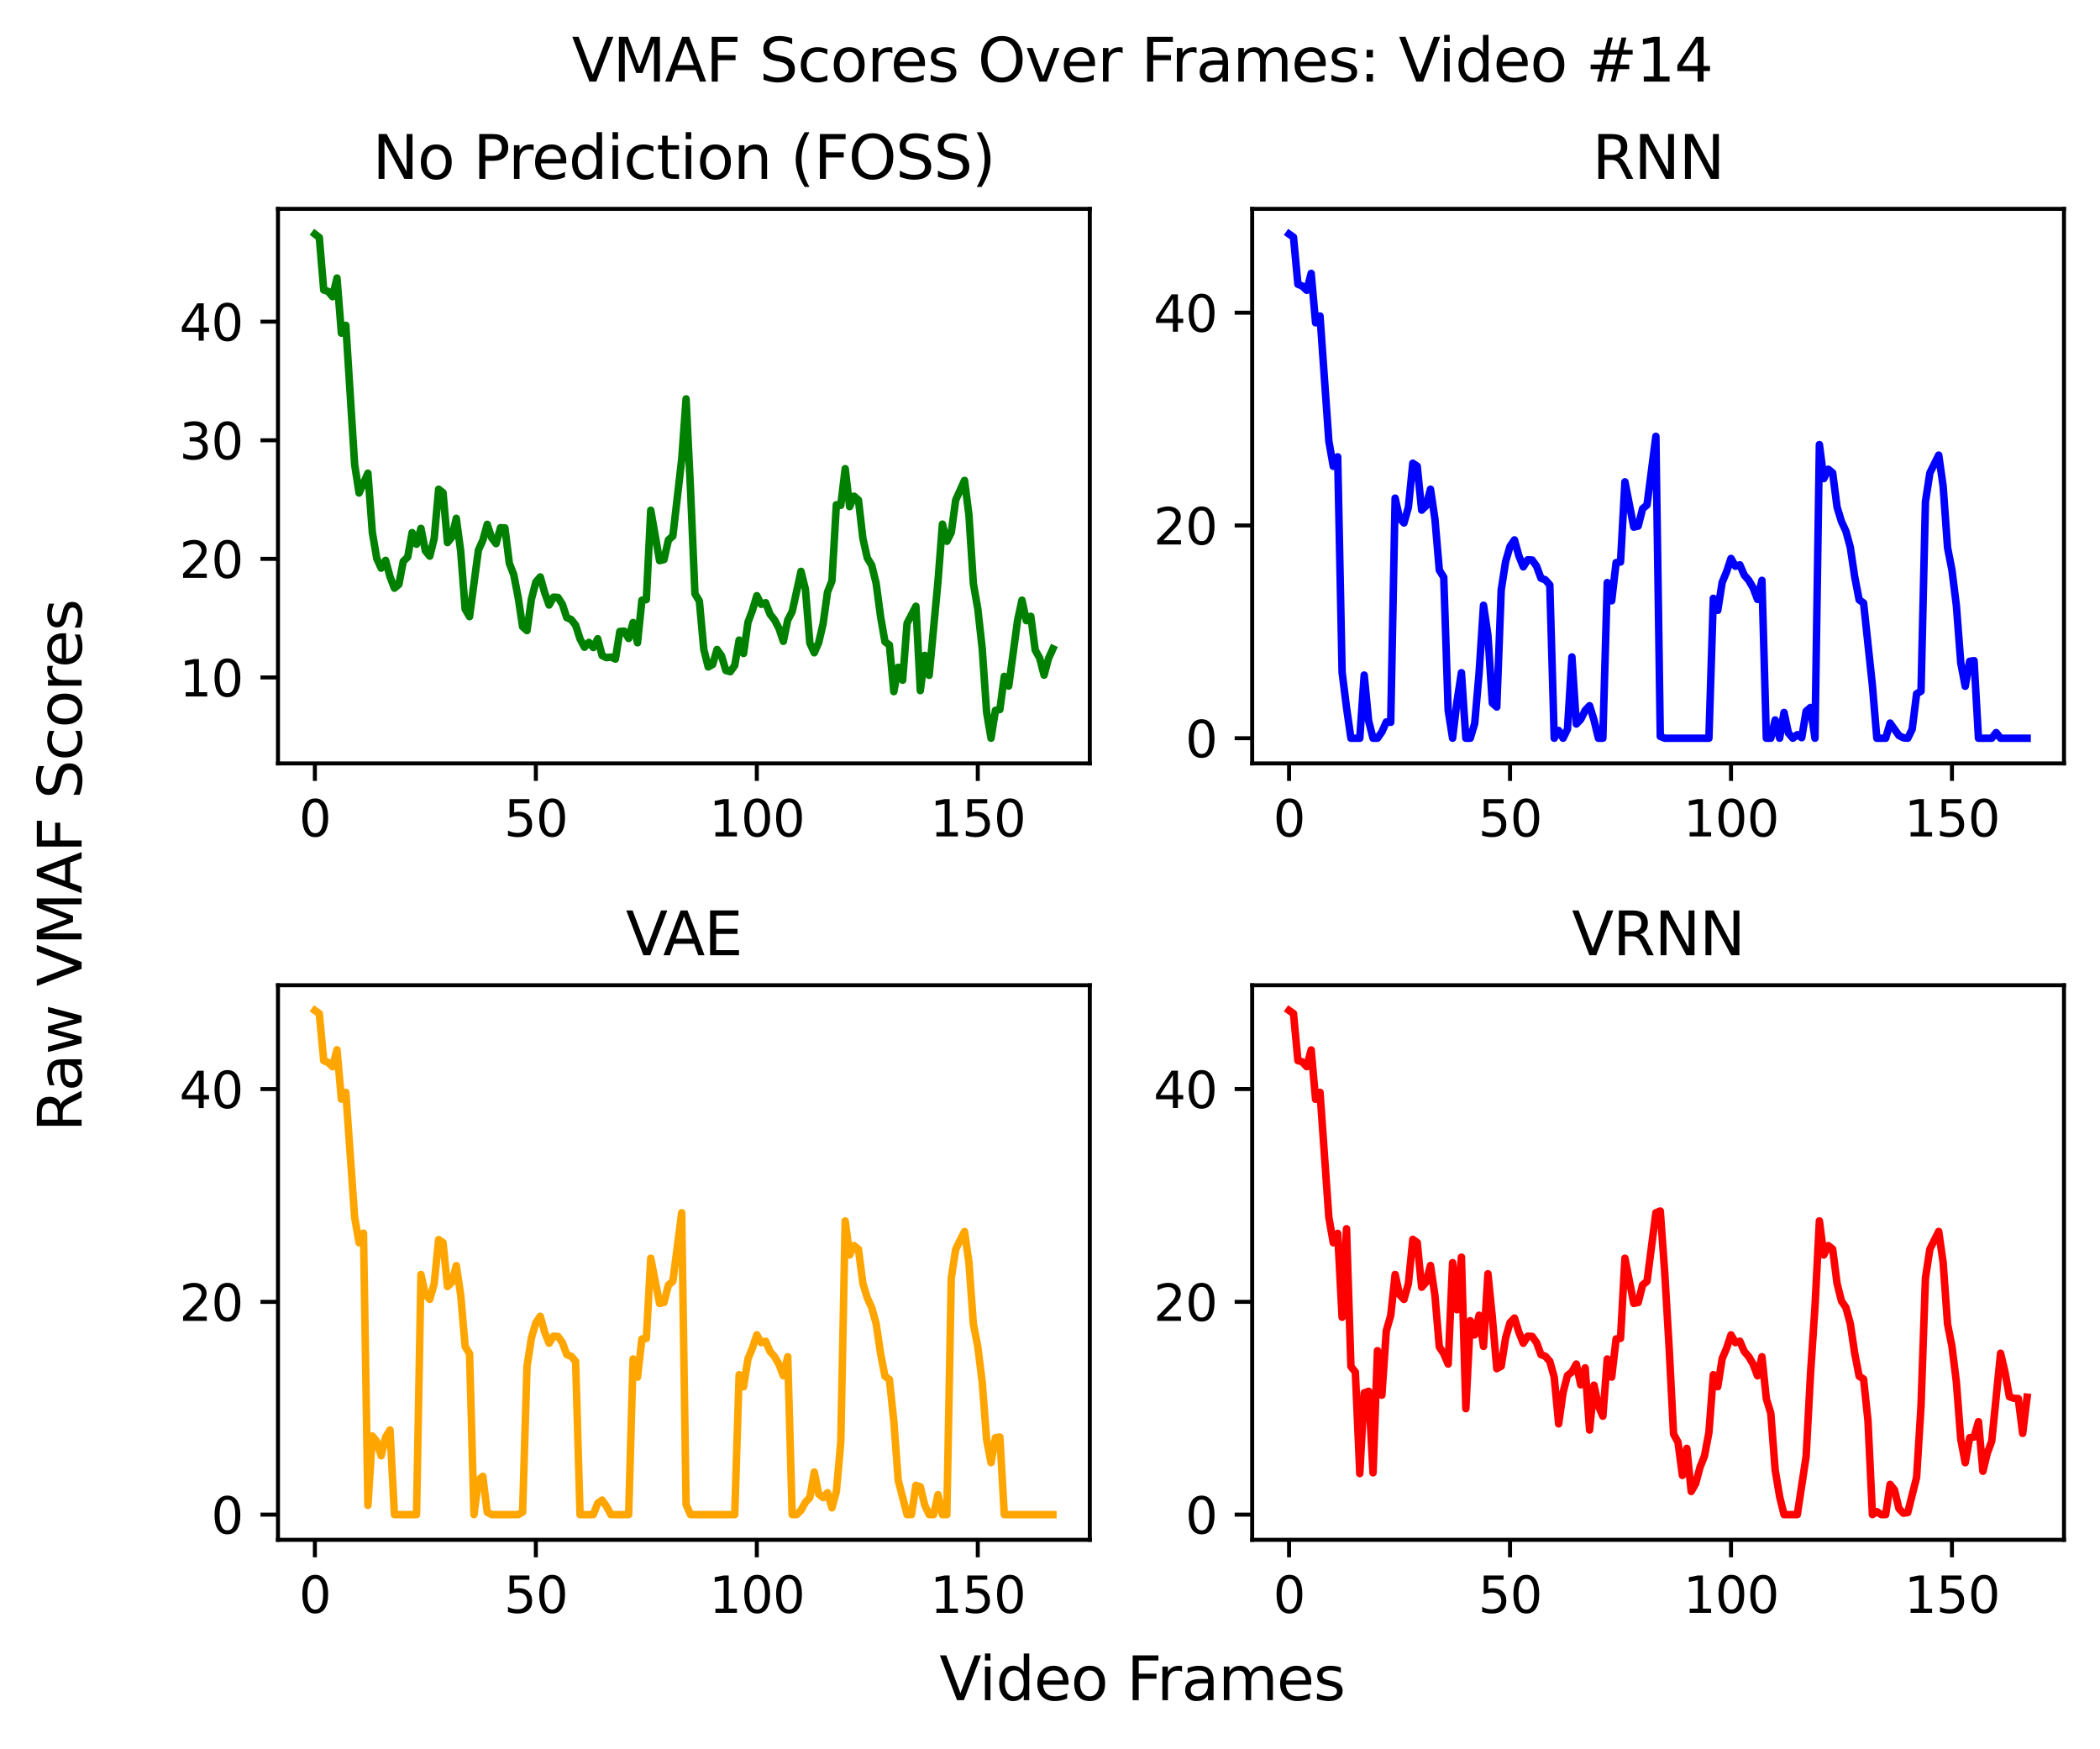 <?xml version="1.0" encoding="utf-8" standalone="no"?>
<!DOCTYPE svg PUBLIC "-//W3C//DTD SVG 1.1//EN"
  "http://www.w3.org/Graphics/SVG/1.1/DTD/svg11.dtd">
<svg xmlns:xlink="http://www.w3.org/1999/xlink" width="419.904pt" height="349.632pt" viewBox="0 0 419.904 349.632" xmlns="http://www.w3.org/2000/svg" version="1.1">
 <defs>
  <style type="text/css">*{stroke-linejoin: round; stroke-linecap: butt}</style>
 </defs>
 <g id="figure_1">
  <g id="patch_1">
   <path d="M 0 349.632 
L 419.904 349.632 
L 419.904 -0 
L 0 -0 
z
" style="fill: #ffffff"/>
  </g>
  <g id="axes_1">
   <g id="patch_2">
    <path d="M 55.584 152.64 
L 217.911 152.64 
L 217.911 41.76 
L 55.584 41.76 
z
" style="fill: #ffffff"/>
   </g>
   <g id="matplotlib.axis_1">
    <g id="xtick_1">
     <g id="line2d_1">
      <defs>
       <path id="ma66d4bc8d2" d="M 0 0 
L 0 3.5 
" style="stroke: #000000; stroke-width: 0.8"/>
      </defs>
      <g>
       <use xlink:href="#ma66d4bc8d2" x="62.963" y="152.64" style="stroke: #000000; stroke-width: 0.8"/>
      </g>
     </g>
     <g id="text_1">
      <!-- 0 -->
      <g transform="translate(59.781 167.238) scale(0.1 -0.1)">
       <defs>
        <path id="DejaVuSans-30" d="M 2034 4250 
Q 1547 4250 1301 3770 
Q 1056 3291 1056 2328 
Q 1056 1369 1301 889 
Q 1547 409 2034 409 
Q 2525 409 2770 889 
Q 3016 1369 3016 2328 
Q 3016 3291 2770 3770 
Q 2525 4250 2034 4250 
z
M 2034 4750 
Q 2819 4750 3233 4129 
Q 3647 3509 3647 2328 
Q 3647 1150 3233 529 
Q 2819 -91 2034 -91 
Q 1250 -91 836 529 
Q 422 1150 422 2328 
Q 422 3509 836 4129 
Q 1250 4750 2034 4750 
z
" transform="scale(0.016)"/>
       </defs>
       <use xlink:href="#DejaVuSans-30"/>
      </g>
     </g>
    </g>
    <g id="xtick_2">
     <g id="line2d_2">
      <g>
       <use xlink:href="#ma66d4bc8d2" x="107.145" y="152.64" style="stroke: #000000; stroke-width: 0.8"/>
      </g>
     </g>
     <g id="text_2">
      <!-- 50 -->
      <g transform="translate(100.783 167.238) scale(0.1 -0.1)">
       <defs>
        <path id="DejaVuSans-35" d="M 691 4666 
L 3169 4666 
L 3169 4134 
L 1269 4134 
L 1269 2991 
Q 1406 3038 1543 3061 
Q 1681 3084 1819 3084 
Q 2600 3084 3056 2656 
Q 3513 2228 3513 1497 
Q 3513 744 3044 326 
Q 2575 -91 1722 -91 
Q 1428 -91 1123 -41 
Q 819 9 494 109 
L 494 744 
Q 775 591 1075 516 
Q 1375 441 1709 441 
Q 2250 441 2565 725 
Q 2881 1009 2881 1497 
Q 2881 1984 2565 2268 
Q 2250 2553 1709 2553 
Q 1456 2553 1204 2497 
Q 953 2441 691 2322 
L 691 4666 
z
" transform="scale(0.016)"/>
       </defs>
       <use xlink:href="#DejaVuSans-35"/>
       <use xlink:href="#DejaVuSans-30" x="63.623"/>
      </g>
     </g>
    </g>
    <g id="xtick_3">
     <g id="line2d_3">
      <g>
       <use xlink:href="#ma66d4bc8d2" x="151.328" y="152.64" style="stroke: #000000; stroke-width: 0.8"/>
      </g>
     </g>
     <g id="text_3">
      <!-- 100 -->
      <g transform="translate(141.784 167.238) scale(0.1 -0.1)">
       <defs>
        <path id="DejaVuSans-31" d="M 794 531 
L 1825 531 
L 1825 4091 
L 703 3866 
L 703 4441 
L 1819 4666 
L 2450 4666 
L 2450 531 
L 3481 531 
L 3481 0 
L 794 0 
L 794 531 
z
" transform="scale(0.016)"/>
       </defs>
       <use xlink:href="#DejaVuSans-31"/>
       <use xlink:href="#DejaVuSans-30" x="63.623"/>
       <use xlink:href="#DejaVuSans-30" x="127.246"/>
      </g>
     </g>
    </g>
    <g id="xtick_4">
     <g id="line2d_4">
      <g>
       <use xlink:href="#ma66d4bc8d2" x="195.511" y="152.64" style="stroke: #000000; stroke-width: 0.8"/>
      </g>
     </g>
     <g id="text_4">
      <!-- 150 -->
      <g transform="translate(185.967 167.238) scale(0.1 -0.1)">
       <use xlink:href="#DejaVuSans-31"/>
       <use xlink:href="#DejaVuSans-35" x="63.623"/>
       <use xlink:href="#DejaVuSans-30" x="127.246"/>
      </g>
     </g>
    </g>
   </g>
   <g id="matplotlib.axis_2">
    <g id="ytick_1">
     <g id="line2d_5">
      <defs>
       <path id="md85f822e36" d="M 0 0 
L -3.5 0 
" style="stroke: #000000; stroke-width: 0.8"/>
      </defs>
      <g>
       <use xlink:href="#md85f822e36" x="55.584" y="135.451" style="stroke: #000000; stroke-width: 0.8"/>
      </g>
     </g>
     <g id="text_5">
      <!-- 10 -->
      <g transform="translate(35.859 139.25) scale(0.1 -0.1)">
       <use xlink:href="#DejaVuSans-31"/>
       <use xlink:href="#DejaVuSans-30" x="63.623"/>
      </g>
     </g>
    </g>
    <g id="ytick_2">
     <g id="line2d_6">
      <g>
       <use xlink:href="#md85f822e36" x="55.584" y="111.739" style="stroke: #000000; stroke-width: 0.8"/>
      </g>
     </g>
     <g id="text_6">
      <!-- 20 -->
      <g transform="translate(35.859 115.538) scale(0.1 -0.1)">
       <defs>
        <path id="DejaVuSans-32" d="M 1228 531 
L 3431 531 
L 3431 0 
L 469 0 
L 469 531 
Q 828 903 1448 1529 
Q 2069 2156 2228 2338 
Q 2531 2678 2651 2914 
Q 2772 3150 2772 3378 
Q 2772 3750 2511 3984 
Q 2250 4219 1831 4219 
Q 1534 4219 1204 4116 
Q 875 4013 500 3803 
L 500 4441 
Q 881 4594 1212 4672 
Q 1544 4750 1819 4750 
Q 2544 4750 2975 4387 
Q 3406 4025 3406 3419 
Q 3406 3131 3298 2873 
Q 3191 2616 2906 2266 
Q 2828 2175 2409 1742 
Q 1991 1309 1228 531 
z
" transform="scale(0.016)"/>
       </defs>
       <use xlink:href="#DejaVuSans-32"/>
       <use xlink:href="#DejaVuSans-30" x="63.623"/>
      </g>
     </g>
    </g>
    <g id="ytick_3">
     <g id="line2d_7">
      <g>
       <use xlink:href="#md85f822e36" x="55.584" y="88.027" style="stroke: #000000; stroke-width: 0.8"/>
      </g>
     </g>
     <g id="text_7">
      <!-- 30 -->
      <g transform="translate(35.859 91.826) scale(0.1 -0.1)">
       <defs>
        <path id="DejaVuSans-33" d="M 2597 2516 
Q 3050 2419 3304 2112 
Q 3559 1806 3559 1356 
Q 3559 666 3084 287 
Q 2609 -91 1734 -91 
Q 1441 -91 1130 -33 
Q 819 25 488 141 
L 488 750 
Q 750 597 1062 519 
Q 1375 441 1716 441 
Q 2309 441 2620 675 
Q 2931 909 2931 1356 
Q 2931 1769 2642 2001 
Q 2353 2234 1838 2234 
L 1294 2234 
L 1294 2753 
L 1863 2753 
Q 2328 2753 2575 2939 
Q 2822 3125 2822 3475 
Q 2822 3834 2567 4026 
Q 2313 4219 1838 4219 
Q 1578 4219 1281 4162 
Q 984 4106 628 3988 
L 628 4550 
Q 988 4650 1302 4700 
Q 1616 4750 1894 4750 
Q 2613 4750 3031 4423 
Q 3450 4097 3450 3541 
Q 3450 3153 3228 2886 
Q 3006 2619 2597 2516 
z
" transform="scale(0.016)"/>
       </defs>
       <use xlink:href="#DejaVuSans-33"/>
       <use xlink:href="#DejaVuSans-30" x="63.623"/>
      </g>
     </g>
    </g>
    <g id="ytick_4">
     <g id="line2d_8">
      <g>
       <use xlink:href="#md85f822e36" x="55.584" y="64.315" style="stroke: #000000; stroke-width: 0.8"/>
      </g>
     </g>
     <g id="text_8">
      <!-- 40 -->
      <g transform="translate(35.859 68.114) scale(0.1 -0.1)">
       <defs>
        <path id="DejaVuSans-34" d="M 2419 4116 
L 825 1625 
L 2419 1625 
L 2419 4116 
z
M 2253 4666 
L 3047 4666 
L 3047 1625 
L 3713 1625 
L 3713 1100 
L 3047 1100 
L 3047 0 
L 2419 0 
L 2419 1100 
L 313 1100 
L 313 1709 
L 2253 4666 
z
" transform="scale(0.016)"/>
       </defs>
       <use xlink:href="#DejaVuSans-34"/>
       <use xlink:href="#DejaVuSans-30" x="63.623"/>
      </g>
     </g>
    </g>
   </g>
   <g id="line2d_9">
    <path d="M 62.963 46.8 
L 63.846 47.489 
L 64.73 57.979 
L 65.613 58.259 
L 66.497 59.324 
L 67.381 55.59 
L 68.264 66.611 
L 69.148 65.044 
L 70.915 92.906 
L 71.799 98.575 
L 73.566 94.61 
L 74.45 106.446 
L 75.334 111.665 
L 76.217 113.603 
L 77.101 112.034 
L 77.985 115.304 
L 78.868 117.603 
L 79.752 116.842 
L 80.636 112.244 
L 81.519 111.379 
L 82.403 106.489 
L 83.287 108.817 
L 84.17 105.645 
L 85.054 110.131 
L 85.938 111.2 
L 86.821 107.665 
L 87.705 97.817 
L 88.588 98.522 
L 89.472 108.49 
L 90.356 107.367 
L 91.239 103.633 
L 92.123 110.269 
L 93.007 121.784 
L 93.89 123.292 
L 95.658 109.997 
L 96.541 108.04 
L 97.425 104.833 
L 98.309 107.524 
L 99.192 108.693 
L 100.076 105.512 
L 100.96 105.548 
L 101.843 112.629 
L 102.727 114.907 
L 103.611 119.461 
L 104.494 125.3 
L 105.378 126.082 
L 106.262 119.786 
L 107.145 116.379 
L 108.029 115.355 
L 108.913 118.5 
L 109.796 120.973 
L 110.68 119.397 
L 111.563 119.447 
L 112.447 120.823 
L 113.331 123.501 
L 114.214 123.875 
L 115.098 124.999 
L 115.982 127.736 
L 116.865 129.41 
L 117.749 128.434 
L 118.633 129.473 
L 119.516 127.711 
L 120.4 131.083 
L 121.284 131.493 
L 122.167 131.367 
L 123.051 131.777 
L 123.935 126.249 
L 124.818 126.187 
L 125.702 127.659 
L 126.586 124.47 
L 127.469 128.52 
L 128.353 120.008 
L 129.237 119.882 
L 130.12 102.02 
L 131.888 112.099 
L 132.771 111.881 
L 133.655 107.957 
L 134.539 107.179 
L 136.306 91.879 
L 137.189 79.751 
L 138.073 97.89 
L 138.957 118.713 
L 139.84 120.183 
L 140.724 129.827 
L 141.608 133.346 
L 142.491 132.868 
L 143.375 129.853 
L 144.259 131.106 
L 145.142 134.054 
L 146.026 134.299 
L 146.91 133.057 
L 147.793 127.979 
L 148.677 130.659 
L 149.561 124.42 
L 150.444 122.065 
L 151.328 119.101 
L 152.212 120.834 
L 153.095 120.509 
L 153.979 122.81 
L 154.863 123.935 
L 155.746 125.615 
L 156.63 128.23 
L 157.514 123.973 
L 158.397 122.294 
L 160.164 114.237 
L 161.048 117.841 
L 161.932 128.569 
L 162.815 130.519 
L 163.699 128.49 
L 164.583 124.724 
L 165.466 118.362 
L 166.35 116.16 
L 167.234 100.92 
L 168.117 101.036 
L 169.001 93.707 
L 169.885 101.299 
L 170.768 99.209 
L 171.652 99.98 
L 172.536 107.637 
L 173.419 111.567 
L 174.303 113.005 
L 175.187 116.627 
L 176.07 123.253 
L 176.954 128.317 
L 177.838 128.956 
L 178.721 138.281 
L 179.605 133.416 
L 180.489 135.997 
L 181.372 124.625 
L 183.139 121.216 
L 184.023 138.084 
L 184.907 131.035 
L 185.79 135.028 
L 187.558 116.187 
L 188.441 104.796 
L 189.325 108.228 
L 190.209 106.477 
L 191.092 99.986 
L 192.86 96.051 
L 193.743 102.961 
L 194.627 116.667 
L 195.511 121.708 
L 196.394 129.634 
L 197.278 142.412 
L 198.162 147.6 
L 199.045 142.024 
L 199.929 141.865 
L 200.813 135.233 
L 201.696 137.176 
L 203.464 124.061 
L 204.347 120 
L 205.231 124.1 
L 206.114 123.221 
L 206.998 129.986 
L 207.882 131.555 
L 208.765 134.99 
L 209.649 131.683 
L 210.533 129.718 
L 210.533 129.718 
" clip-path="url(#p20f362874e)" style="fill: none; stroke: #008000; stroke-width: 1.5; stroke-linecap: square"/>
   </g>
   <g id="patch_3">
    <path d="M 55.584 152.64 
L 55.584 41.76 
" style="fill: none; stroke: #000000; stroke-width: 0.8; stroke-linejoin: miter; stroke-linecap: square"/>
   </g>
   <g id="patch_4">
    <path d="M 217.911 152.64 
L 217.911 41.76 
" style="fill: none; stroke: #000000; stroke-width: 0.8; stroke-linejoin: miter; stroke-linecap: square"/>
   </g>
   <g id="patch_5">
    <path d="M 55.584 152.64 
L 217.911 152.64 
" style="fill: none; stroke: #000000; stroke-width: 0.8; stroke-linejoin: miter; stroke-linecap: square"/>
   </g>
   <g id="patch_6">
    <path d="M 55.584 41.76 
L 217.911 41.76 
" style="fill: none; stroke: #000000; stroke-width: 0.8; stroke-linejoin: miter; stroke-linecap: square"/>
   </g>
   <g id="text_9">
    <!-- No Prediction (FOSS) -->
    <g transform="translate(74.496 35.76) scale(0.12 -0.12)">
     <defs>
      <path id="DejaVuSans-4e" d="M 628 4666 
L 1478 4666 
L 3547 763 
L 3547 4666 
L 4159 4666 
L 4159 0 
L 3309 0 
L 1241 3903 
L 1241 0 
L 628 0 
L 628 4666 
z
" transform="scale(0.016)"/>
      <path id="DejaVuSans-6f" d="M 1959 3097 
Q 1497 3097 1228 2736 
Q 959 2375 959 1747 
Q 959 1119 1226 758 
Q 1494 397 1959 397 
Q 2419 397 2687 759 
Q 2956 1122 2956 1747 
Q 2956 2369 2687 2733 
Q 2419 3097 1959 3097 
z
M 1959 3584 
Q 2709 3584 3137 3096 
Q 3566 2609 3566 1747 
Q 3566 888 3137 398 
Q 2709 -91 1959 -91 
Q 1206 -91 779 398 
Q 353 888 353 1747 
Q 353 2609 779 3096 
Q 1206 3584 1959 3584 
z
" transform="scale(0.016)"/>
      <path id="DejaVuSans-20" transform="scale(0.016)"/>
      <path id="DejaVuSans-50" d="M 1259 4147 
L 1259 2394 
L 2053 2394 
Q 2494 2394 2734 2622 
Q 2975 2850 2975 3272 
Q 2975 3691 2734 3919 
Q 2494 4147 2053 4147 
L 1259 4147 
z
M 628 4666 
L 2053 4666 
Q 2838 4666 3239 4311 
Q 3641 3956 3641 3272 
Q 3641 2581 3239 2228 
Q 2838 1875 2053 1875 
L 1259 1875 
L 1259 0 
L 628 0 
L 628 4666 
z
" transform="scale(0.016)"/>
      <path id="DejaVuSans-72" d="M 2631 2963 
Q 2534 3019 2420 3045 
Q 2306 3072 2169 3072 
Q 1681 3072 1420 2755 
Q 1159 2438 1159 1844 
L 1159 0 
L 581 0 
L 581 3500 
L 1159 3500 
L 1159 2956 
Q 1341 3275 1631 3429 
Q 1922 3584 2338 3584 
Q 2397 3584 2469 3576 
Q 2541 3569 2628 3553 
L 2631 2963 
z
" transform="scale(0.016)"/>
      <path id="DejaVuSans-65" d="M 3597 1894 
L 3597 1613 
L 953 1613 
Q 991 1019 1311 708 
Q 1631 397 2203 397 
Q 2534 397 2845 478 
Q 3156 559 3463 722 
L 3463 178 
Q 3153 47 2828 -22 
Q 2503 -91 2169 -91 
Q 1331 -91 842 396 
Q 353 884 353 1716 
Q 353 2575 817 3079 
Q 1281 3584 2069 3584 
Q 2775 3584 3186 3129 
Q 3597 2675 3597 1894 
z
M 3022 2063 
Q 3016 2534 2758 2815 
Q 2500 3097 2075 3097 
Q 1594 3097 1305 2825 
Q 1016 2553 972 2059 
L 3022 2063 
z
" transform="scale(0.016)"/>
      <path id="DejaVuSans-64" d="M 2906 2969 
L 2906 4863 
L 3481 4863 
L 3481 0 
L 2906 0 
L 2906 525 
Q 2725 213 2448 61 
Q 2172 -91 1784 -91 
Q 1150 -91 751 415 
Q 353 922 353 1747 
Q 353 2572 751 3078 
Q 1150 3584 1784 3584 
Q 2172 3584 2448 3432 
Q 2725 3281 2906 2969 
z
M 947 1747 
Q 947 1113 1208 752 
Q 1469 391 1925 391 
Q 2381 391 2643 752 
Q 2906 1113 2906 1747 
Q 2906 2381 2643 2742 
Q 2381 3103 1925 3103 
Q 1469 3103 1208 2742 
Q 947 2381 947 1747 
z
" transform="scale(0.016)"/>
      <path id="DejaVuSans-69" d="M 603 3500 
L 1178 3500 
L 1178 0 
L 603 0 
L 603 3500 
z
M 603 4863 
L 1178 4863 
L 1178 4134 
L 603 4134 
L 603 4863 
z
" transform="scale(0.016)"/>
      <path id="DejaVuSans-63" d="M 3122 3366 
L 3122 2828 
Q 2878 2963 2633 3030 
Q 2388 3097 2138 3097 
Q 1578 3097 1268 2742 
Q 959 2388 959 1747 
Q 959 1106 1268 751 
Q 1578 397 2138 397 
Q 2388 397 2633 464 
Q 2878 531 3122 666 
L 3122 134 
Q 2881 22 2623 -34 
Q 2366 -91 2075 -91 
Q 1284 -91 818 406 
Q 353 903 353 1747 
Q 353 2603 823 3093 
Q 1294 3584 2113 3584 
Q 2378 3584 2631 3529 
Q 2884 3475 3122 3366 
z
" transform="scale(0.016)"/>
      <path id="DejaVuSans-74" d="M 1172 4494 
L 1172 3500 
L 2356 3500 
L 2356 3053 
L 1172 3053 
L 1172 1153 
Q 1172 725 1289 603 
Q 1406 481 1766 481 
L 2356 481 
L 2356 0 
L 1766 0 
Q 1100 0 847 248 
Q 594 497 594 1153 
L 594 3053 
L 172 3053 
L 172 3500 
L 594 3500 
L 594 4494 
L 1172 4494 
z
" transform="scale(0.016)"/>
      <path id="DejaVuSans-6e" d="M 3513 2113 
L 3513 0 
L 2938 0 
L 2938 2094 
Q 2938 2591 2744 2837 
Q 2550 3084 2163 3084 
Q 1697 3084 1428 2787 
Q 1159 2491 1159 1978 
L 1159 0 
L 581 0 
L 581 3500 
L 1159 3500 
L 1159 2956 
Q 1366 3272 1645 3428 
Q 1925 3584 2291 3584 
Q 2894 3584 3203 3211 
Q 3513 2838 3513 2113 
z
" transform="scale(0.016)"/>
      <path id="DejaVuSans-28" d="M 1984 4856 
Q 1566 4138 1362 3434 
Q 1159 2731 1159 2009 
Q 1159 1288 1364 580 
Q 1569 -128 1984 -844 
L 1484 -844 
Q 1016 -109 783 600 
Q 550 1309 550 2009 
Q 550 2706 781 3412 
Q 1013 4119 1484 4856 
L 1984 4856 
z
" transform="scale(0.016)"/>
      <path id="DejaVuSans-46" d="M 628 4666 
L 3309 4666 
L 3309 4134 
L 1259 4134 
L 1259 2759 
L 3109 2759 
L 3109 2228 
L 1259 2228 
L 1259 0 
L 628 0 
L 628 4666 
z
" transform="scale(0.016)"/>
      <path id="DejaVuSans-4f" d="M 2522 4238 
Q 1834 4238 1429 3725 
Q 1025 3213 1025 2328 
Q 1025 1447 1429 934 
Q 1834 422 2522 422 
Q 3209 422 3611 934 
Q 4013 1447 4013 2328 
Q 4013 3213 3611 3725 
Q 3209 4238 2522 4238 
z
M 2522 4750 
Q 3503 4750 4090 4092 
Q 4678 3434 4678 2328 
Q 4678 1225 4090 567 
Q 3503 -91 2522 -91 
Q 1538 -91 948 565 
Q 359 1222 359 2328 
Q 359 3434 948 4092 
Q 1538 4750 2522 4750 
z
" transform="scale(0.016)"/>
      <path id="DejaVuSans-53" d="M 3425 4513 
L 3425 3897 
Q 3066 4069 2747 4153 
Q 2428 4238 2131 4238 
Q 1616 4238 1336 4038 
Q 1056 3838 1056 3469 
Q 1056 3159 1242 3001 
Q 1428 2844 1947 2747 
L 2328 2669 
Q 3034 2534 3370 2195 
Q 3706 1856 3706 1288 
Q 3706 609 3251 259 
Q 2797 -91 1919 -91 
Q 1588 -91 1214 -16 
Q 841 59 441 206 
L 441 856 
Q 825 641 1194 531 
Q 1563 422 1919 422 
Q 2459 422 2753 634 
Q 3047 847 3047 1241 
Q 3047 1584 2836 1778 
Q 2625 1972 2144 2069 
L 1759 2144 
Q 1053 2284 737 2584 
Q 422 2884 422 3419 
Q 422 4038 858 4394 
Q 1294 4750 2059 4750 
Q 2388 4750 2728 4690 
Q 3069 4631 3425 4513 
z
" transform="scale(0.016)"/>
      <path id="DejaVuSans-29" d="M 513 4856 
L 1013 4856 
Q 1481 4119 1714 3412 
Q 1947 2706 1947 2009 
Q 1947 1309 1714 600 
Q 1481 -109 1013 -844 
L 513 -844 
Q 928 -128 1133 580 
Q 1338 1288 1338 2009 
Q 1338 2731 1133 3434 
Q 928 4138 513 4856 
z
" transform="scale(0.016)"/>
     </defs>
     <use xlink:href="#DejaVuSans-4e"/>
     <use xlink:href="#DejaVuSans-6f" x="74.805"/>
     <use xlink:href="#DejaVuSans-20" x="135.986"/>
     <use xlink:href="#DejaVuSans-50" x="167.773"/>
     <use xlink:href="#DejaVuSans-72" x="226.326"/>
     <use xlink:href="#DejaVuSans-65" x="265.189"/>
     <use xlink:href="#DejaVuSans-64" x="326.713"/>
     <use xlink:href="#DejaVuSans-69" x="390.189"/>
     <use xlink:href="#DejaVuSans-63" x="417.973"/>
     <use xlink:href="#DejaVuSans-74" x="472.953"/>
     <use xlink:href="#DejaVuSans-69" x="512.162"/>
     <use xlink:href="#DejaVuSans-6f" x="539.945"/>
     <use xlink:href="#DejaVuSans-6e" x="601.127"/>
     <use xlink:href="#DejaVuSans-20" x="664.506"/>
     <use xlink:href="#DejaVuSans-28" x="696.293"/>
     <use xlink:href="#DejaVuSans-46" x="735.307"/>
     <use xlink:href="#DejaVuSans-4f" x="792.826"/>
     <use xlink:href="#DejaVuSans-53" x="871.537"/>
     <use xlink:href="#DejaVuSans-53" x="935.014"/>
     <use xlink:href="#DejaVuSans-29" x="998.49"/>
    </g>
   </g>
  </g>
  <g id="axes_2">
   <g id="patch_7">
    <path d="M 250.377 152.64 
L 412.704 152.64 
L 412.704 41.76 
L 250.377 41.76 
z
" style="fill: #ffffff"/>
   </g>
   <g id="matplotlib.axis_3">
    <g id="xtick_5">
     <g id="line2d_10">
      <g>
       <use xlink:href="#ma66d4bc8d2" x="257.755" y="152.64" style="stroke: #000000; stroke-width: 0.8"/>
      </g>
     </g>
     <g id="text_10">
      <!-- 0 -->
      <g transform="translate(254.574 167.238) scale(0.1 -0.1)">
       <use xlink:href="#DejaVuSans-30"/>
      </g>
     </g>
    </g>
    <g id="xtick_6">
     <g id="line2d_11">
      <g>
       <use xlink:href="#ma66d4bc8d2" x="301.938" y="152.64" style="stroke: #000000; stroke-width: 0.8"/>
      </g>
     </g>
     <g id="text_11">
      <!-- 50 -->
      <g transform="translate(295.575 167.238) scale(0.1 -0.1)">
       <use xlink:href="#DejaVuSans-35"/>
       <use xlink:href="#DejaVuSans-30" x="63.623"/>
      </g>
     </g>
    </g>
    <g id="xtick_7">
     <g id="line2d_12">
      <g>
       <use xlink:href="#ma66d4bc8d2" x="346.121" y="152.64" style="stroke: #000000; stroke-width: 0.8"/>
      </g>
     </g>
     <g id="text_12">
      <!-- 100 -->
      <g transform="translate(336.577 167.238) scale(0.1 -0.1)">
       <use xlink:href="#DejaVuSans-31"/>
       <use xlink:href="#DejaVuSans-30" x="63.623"/>
       <use xlink:href="#DejaVuSans-30" x="127.246"/>
      </g>
     </g>
    </g>
    <g id="xtick_8">
     <g id="line2d_13">
      <g>
       <use xlink:href="#ma66d4bc8d2" x="390.303" y="152.64" style="stroke: #000000; stroke-width: 0.8"/>
      </g>
     </g>
     <g id="text_13">
      <!-- 150 -->
      <g transform="translate(380.76 167.238) scale(0.1 -0.1)">
       <use xlink:href="#DejaVuSans-31"/>
       <use xlink:href="#DejaVuSans-35" x="63.623"/>
       <use xlink:href="#DejaVuSans-30" x="127.246"/>
      </g>
     </g>
    </g>
   </g>
   <g id="matplotlib.axis_4">
    <g id="ytick_5">
     <g id="line2d_14">
      <g>
       <use xlink:href="#md85f822e36" x="250.377" y="147.6" style="stroke: #000000; stroke-width: 0.8"/>
      </g>
     </g>
     <g id="text_14">
      <!-- 0 -->
      <g transform="translate(237.014 151.399) scale(0.1 -0.1)">
       <use xlink:href="#DejaVuSans-30"/>
      </g>
     </g>
    </g>
    <g id="ytick_6">
     <g id="line2d_15">
      <g>
       <use xlink:href="#md85f822e36" x="250.377" y="105.061" style="stroke: #000000; stroke-width: 0.8"/>
      </g>
     </g>
     <g id="text_15">
      <!-- 20 -->
      <g transform="translate(230.652 108.86) scale(0.1 -0.1)">
       <use xlink:href="#DejaVuSans-32"/>
       <use xlink:href="#DejaVuSans-30" x="63.623"/>
      </g>
     </g>
    </g>
    <g id="ytick_7">
     <g id="line2d_16">
      <g>
       <use xlink:href="#md85f822e36" x="250.377" y="62.522" style="stroke: #000000; stroke-width: 0.8"/>
      </g>
     </g>
     <g id="text_16">
      <!-- 40 -->
      <g transform="translate(230.652 66.321) scale(0.1 -0.1)">
       <use xlink:href="#DejaVuSans-34"/>
       <use xlink:href="#DejaVuSans-30" x="63.623"/>
      </g>
     </g>
    </g>
   </g>
   <g id="line2d_17">
    <path d="M 257.755 46.8 
L 258.639 47.425 
L 259.523 56.838 
L 260.406 57.196 
L 261.29 58.043 
L 262.174 54.659 
L 263.057 64.537 
L 263.941 63.181 
L 265.708 88.188 
L 266.592 93.24 
L 267.475 91.329 
L 268.359 134.397 
L 269.243 141.489 
L 270.126 147.6 
L 271.894 147.6 
L 272.777 134.973 
L 273.661 144.131 
L 274.545 147.6 
L 275.428 147.6 
L 276.312 146.344 
L 277.196 144.348 
L 278.079 144.421 
L 278.963 99.596 
L 279.847 103.612 
L 280.73 104.562 
L 281.614 101.409 
L 282.498 92.612 
L 283.381 93.216 
L 284.265 101.999 
L 285.149 101.14 
L 286.032 97.813 
L 286.916 103.716 
L 287.799 113.99 
L 288.683 115.427 
L 289.567 142.008 
L 290.45 147.6 
L 291.334 140.257 
L 292.218 134.499 
L 293.101 147.6 
L 293.985 147.6 
L 294.869 144.671 
L 295.752 134.529 
L 296.636 121.014 
L 297.52 127.016 
L 298.403 140.585 
L 299.287 141.361 
L 300.171 117.96 
L 301.054 112.271 
L 301.938 109.243 
L 302.822 107.947 
L 303.705 111.13 
L 304.589 113.337 
L 305.473 111.926 
L 306.356 111.969 
L 307.24 113.202 
L 308.124 115.613 
L 309.007 115.94 
L 309.891 116.959 
L 310.774 147.6 
L 311.658 146.048 
L 312.542 147.6 
L 313.425 145.785 
L 314.309 131.348 
L 315.193 144.762 
L 316.076 143.831 
L 316.96 142.036 
L 317.844 141.1 
L 318.727 143.965 
L 319.611 147.6 
L 320.495 147.6 
L 321.378 116.48 
L 322.262 120.124 
L 323.146 112.489 
L 324.029 112.376 
L 324.913 96.341 
L 326.68 105.391 
L 327.564 105.184 
L 328.448 101.692 
L 329.331 100.967 
L 331.099 87.241 
L 331.982 147.24 
L 332.866 147.6 
L 341.702 147.6 
L 342.586 119.625 
L 343.47 122.041 
L 344.353 116.46 
L 345.237 114.314 
L 346.121 111.653 
L 347.004 113.222 
L 347.888 112.933 
L 348.772 114.988 
L 349.655 116.003 
L 350.539 117.516 
L 351.423 119.845 
L 352.306 116.034 
L 353.19 147.6 
L 354.074 147.6 
L 354.957 143.946 
L 355.841 147.6 
L 356.725 142.452 
L 357.608 146.581 
L 358.492 147.6 
L 359.375 146.896 
L 360.259 147.498 
L 361.143 142.206 
L 362.026 141.454 
L 362.91 147.6 
L 363.794 88.89 
L 364.677 95.691 
L 365.561 93.817 
L 366.445 94.536 
L 367.328 101.386 
L 368.212 104.278 
L 369.096 106.197 
L 369.979 109.435 
L 370.863 115.373 
L 371.747 119.939 
L 372.63 120.563 
L 374.398 137.093 
L 375.281 147.6 
L 377.049 147.6 
L 377.932 144.57 
L 379.7 147.063 
L 380.583 147.517 
L 381.467 147.6 
L 382.35 145.8 
L 383.234 138.711 
L 384.118 138.204 
L 385.001 100.312 
L 385.885 94.559 
L 387.652 90.999 
L 388.536 97.197 
L 389.42 109.471 
L 390.303 114.005 
L 391.187 121.101 
L 392.071 132.594 
L 392.954 137.214 
L 393.838 132.223 
L 394.722 132.088 
L 395.605 147.6 
L 398.256 147.6 
L 399.14 146.472 
L 400.024 147.6 
L 405.325 147.6 
L 405.325 147.6 
" clip-path="url(#p914f98f97e)" style="fill: none; stroke: #0000ff; stroke-width: 1.5; stroke-linecap: square"/>
   </g>
   <g id="patch_8">
    <path d="M 250.377 152.64 
L 250.377 41.76 
" style="fill: none; stroke: #000000; stroke-width: 0.8; stroke-linejoin: miter; stroke-linecap: square"/>
   </g>
   <g id="patch_9">
    <path d="M 412.704 152.64 
L 412.704 41.76 
" style="fill: none; stroke: #000000; stroke-width: 0.8; stroke-linejoin: miter; stroke-linecap: square"/>
   </g>
   <g id="patch_10">
    <path d="M 250.377 152.64 
L 412.704 152.64 
" style="fill: none; stroke: #000000; stroke-width: 0.8; stroke-linejoin: miter; stroke-linecap: square"/>
   </g>
   <g id="patch_11">
    <path d="M 250.377 41.76 
L 412.704 41.76 
" style="fill: none; stroke: #000000; stroke-width: 0.8; stroke-linejoin: miter; stroke-linecap: square"/>
   </g>
   <g id="text_17">
    <!-- RNN -->
    <g transform="translate(318.394 35.76) scale(0.12 -0.12)">
     <defs>
      <path id="DejaVuSans-52" d="M 2841 2188 
Q 3044 2119 3236 1894 
Q 3428 1669 3622 1275 
L 4263 0 
L 3584 0 
L 2988 1197 
Q 2756 1666 2539 1819 
Q 2322 1972 1947 1972 
L 1259 1972 
L 1259 0 
L 628 0 
L 628 4666 
L 2053 4666 
Q 2853 4666 3247 4331 
Q 3641 3997 3641 3322 
Q 3641 2881 3436 2590 
Q 3231 2300 2841 2188 
z
M 1259 4147 
L 1259 2491 
L 2053 2491 
Q 2509 2491 2742 2702 
Q 2975 2913 2975 3322 
Q 2975 3731 2742 3939 
Q 2509 4147 2053 4147 
L 1259 4147 
z
" transform="scale(0.016)"/>
     </defs>
     <use xlink:href="#DejaVuSans-52"/>
     <use xlink:href="#DejaVuSans-4e" x="69.482"/>
     <use xlink:href="#DejaVuSans-4e" x="144.287"/>
    </g>
   </g>
  </g>
  <g id="axes_3">
   <g id="patch_12">
    <path d="M 55.584 307.872 
L 217.911 307.872 
L 217.911 196.992 
L 55.584 196.992 
z
" style="fill: #ffffff"/>
   </g>
   <g id="matplotlib.axis_5">
    <g id="xtick_9">
     <g id="line2d_18">
      <g>
       <use xlink:href="#ma66d4bc8d2" x="62.963" y="307.872" style="stroke: #000000; stroke-width: 0.8"/>
      </g>
     </g>
     <g id="text_18">
      <!-- 0 -->
      <g transform="translate(59.781 322.47) scale(0.1 -0.1)">
       <use xlink:href="#DejaVuSans-30"/>
      </g>
     </g>
    </g>
    <g id="xtick_10">
     <g id="line2d_19">
      <g>
       <use xlink:href="#ma66d4bc8d2" x="107.145" y="307.872" style="stroke: #000000; stroke-width: 0.8"/>
      </g>
     </g>
     <g id="text_19">
      <!-- 50 -->
      <g transform="translate(100.783 322.47) scale(0.1 -0.1)">
       <use xlink:href="#DejaVuSans-35"/>
       <use xlink:href="#DejaVuSans-30" x="63.623"/>
      </g>
     </g>
    </g>
    <g id="xtick_11">
     <g id="line2d_20">
      <g>
       <use xlink:href="#ma66d4bc8d2" x="151.328" y="307.872" style="stroke: #000000; stroke-width: 0.8"/>
      </g>
     </g>
     <g id="text_20">
      <!-- 100 -->
      <g transform="translate(141.784 322.47) scale(0.1 -0.1)">
       <use xlink:href="#DejaVuSans-31"/>
       <use xlink:href="#DejaVuSans-30" x="63.623"/>
       <use xlink:href="#DejaVuSans-30" x="127.246"/>
      </g>
     </g>
    </g>
    <g id="xtick_12">
     <g id="line2d_21">
      <g>
       <use xlink:href="#ma66d4bc8d2" x="195.511" y="307.872" style="stroke: #000000; stroke-width: 0.8"/>
      </g>
     </g>
     <g id="text_21">
      <!-- 150 -->
      <g transform="translate(185.967 322.47) scale(0.1 -0.1)">
       <use xlink:href="#DejaVuSans-31"/>
       <use xlink:href="#DejaVuSans-35" x="63.623"/>
       <use xlink:href="#DejaVuSans-30" x="127.246"/>
      </g>
     </g>
    </g>
   </g>
   <g id="matplotlib.axis_6">
    <g id="ytick_8">
     <g id="line2d_22">
      <g>
       <use xlink:href="#md85f822e36" x="55.584" y="302.832" style="stroke: #000000; stroke-width: 0.8"/>
      </g>
     </g>
     <g id="text_22">
      <!-- 0 -->
      <g transform="translate(42.221 306.631) scale(0.1 -0.1)">
       <use xlink:href="#DejaVuSans-30"/>
      </g>
     </g>
    </g>
    <g id="ytick_9">
     <g id="line2d_23">
      <g>
       <use xlink:href="#md85f822e36" x="55.584" y="260.293" style="stroke: #000000; stroke-width: 0.8"/>
      </g>
     </g>
     <g id="text_23">
      <!-- 20 -->
      <g transform="translate(35.859 264.092) scale(0.1 -0.1)">
       <use xlink:href="#DejaVuSans-32"/>
       <use xlink:href="#DejaVuSans-30" x="63.623"/>
      </g>
     </g>
    </g>
    <g id="ytick_10">
     <g id="line2d_24">
      <g>
       <use xlink:href="#md85f822e36" x="55.584" y="217.754" style="stroke: #000000; stroke-width: 0.8"/>
      </g>
     </g>
     <g id="text_24">
      <!-- 40 -->
      <g transform="translate(35.859 221.553) scale(0.1 -0.1)">
       <use xlink:href="#DejaVuSans-34"/>
       <use xlink:href="#DejaVuSans-30" x="63.623"/>
      </g>
     </g>
    </g>
   </g>
   <g id="line2d_25">
    <path d="M 62.963 202.032 
L 63.846 202.657 
L 64.73 212.07 
L 65.613 212.428 
L 66.497 213.275 
L 67.381 209.891 
L 68.264 219.769 
L 69.148 218.413 
L 70.915 243.42 
L 71.799 248.472 
L 72.683 246.561 
L 73.566 300.976 
L 74.45 287.114 
L 75.334 288.23 
L 76.217 291.073 
L 77.101 287.345 
L 77.985 285.912 
L 78.868 302.832 
L 83.287 302.832 
L 84.17 254.828 
L 85.054 258.844 
L 85.938 259.794 
L 86.821 256.641 
L 87.705 247.844 
L 88.588 248.448 
L 89.472 257.231 
L 90.356 256.372 
L 91.239 253.045 
L 92.123 258.948 
L 93.007 269.222 
L 93.89 270.659 
L 94.774 302.832 
L 95.658 295.952 
L 96.541 295.173 
L 97.425 302.353 
L 98.309 302.832 
L 103.611 302.832 
L 104.494 302.328 
L 105.378 273.192 
L 106.262 267.503 
L 107.145 264.475 
L 108.029 263.179 
L 108.913 266.362 
L 109.796 268.569 
L 110.68 267.158 
L 111.563 267.201 
L 112.447 268.434 
L 113.331 270.845 
L 114.214 271.172 
L 115.098 272.191 
L 115.982 302.832 
L 118.633 302.832 
L 119.516 300.553 
L 120.4 299.933 
L 121.284 301.208 
L 122.167 302.832 
L 125.702 302.832 
L 126.586 271.712 
L 127.469 275.356 
L 128.353 267.721 
L 129.237 267.608 
L 130.12 251.573 
L 131.888 260.623 
L 132.771 260.416 
L 133.655 256.924 
L 134.539 256.199 
L 136.306 242.473 
L 137.189 300.83 
L 138.073 302.832 
L 146.91 302.832 
L 147.793 274.857 
L 148.677 277.273 
L 149.561 271.692 
L 150.444 269.546 
L 151.328 266.885 
L 152.212 268.454 
L 153.095 268.165 
L 153.979 270.22 
L 154.863 271.235 
L 155.746 272.748 
L 156.63 275.077 
L 157.514 271.266 
L 158.397 302.832 
L 159.281 302.832 
L 160.164 301.979 
L 161.048 300.345 
L 161.932 299.414 
L 162.815 294.323 
L 163.699 298.734 
L 164.583 299.427 
L 165.466 298.452 
L 166.35 301.479 
L 167.234 298.225 
L 168.117 288.39 
L 169.001 244.122 
L 169.885 250.923 
L 170.768 249.049 
L 171.652 249.768 
L 172.536 256.618 
L 173.419 259.51 
L 174.303 261.429 
L 175.187 264.667 
L 176.07 270.605 
L 176.954 275.171 
L 177.838 275.795 
L 178.721 284.126 
L 179.605 295.975 
L 181.372 302.832 
L 182.256 302.832 
L 183.139 296.965 
L 184.023 297.266 
L 184.907 300.938 
L 185.79 302.832 
L 186.674 302.832 
L 187.558 298.845 
L 188.441 302.832 
L 189.325 302.832 
L 190.209 255.544 
L 191.092 249.791 
L 192.86 246.231 
L 193.743 252.429 
L 194.627 264.703 
L 195.511 269.237 
L 196.394 276.333 
L 197.278 287.826 
L 198.162 292.446 
L 199.045 287.455 
L 199.929 287.32 
L 200.813 302.832 
L 210.533 302.832 
L 210.533 302.832 
" clip-path="url(#p31b84f9d6b)" style="fill: none; stroke: #ffa500; stroke-width: 1.5; stroke-linecap: square"/>
   </g>
   <g id="patch_13">
    <path d="M 55.584 307.872 
L 55.584 196.992 
" style="fill: none; stroke: #000000; stroke-width: 0.8; stroke-linejoin: miter; stroke-linecap: square"/>
   </g>
   <g id="patch_14">
    <path d="M 217.911 307.872 
L 217.911 196.992 
" style="fill: none; stroke: #000000; stroke-width: 0.8; stroke-linejoin: miter; stroke-linecap: square"/>
   </g>
   <g id="patch_15">
    <path d="M 55.584 307.872 
L 217.911 307.872 
" style="fill: none; stroke: #000000; stroke-width: 0.8; stroke-linejoin: miter; stroke-linecap: square"/>
   </g>
   <g id="patch_16">
    <path d="M 55.584 196.992 
L 217.911 196.992 
" style="fill: none; stroke: #000000; stroke-width: 0.8; stroke-linejoin: miter; stroke-linecap: square"/>
   </g>
   <g id="text_25">
    <!-- VAE -->
    <g transform="translate(125.13 190.992) scale(0.12 -0.12)">
     <defs>
      <path id="DejaVuSans-56" d="M 1831 0 
L 50 4666 
L 709 4666 
L 2188 738 
L 3669 4666 
L 4325 4666 
L 2547 0 
L 1831 0 
z
" transform="scale(0.016)"/>
      <path id="DejaVuSans-41" d="M 2188 4044 
L 1331 1722 
L 3047 1722 
L 2188 4044 
z
M 1831 4666 
L 2547 4666 
L 4325 0 
L 3669 0 
L 3244 1197 
L 1141 1197 
L 716 0 
L 50 0 
L 1831 4666 
z
" transform="scale(0.016)"/>
      <path id="DejaVuSans-45" d="M 628 4666 
L 3578 4666 
L 3578 4134 
L 1259 4134 
L 1259 2753 
L 3481 2753 
L 3481 2222 
L 1259 2222 
L 1259 531 
L 3634 531 
L 3634 0 
L 628 0 
L 628 4666 
z
" transform="scale(0.016)"/>
     </defs>
     <use xlink:href="#DejaVuSans-56"/>
     <use xlink:href="#DejaVuSans-41" x="62.033"/>
     <use xlink:href="#DejaVuSans-45" x="130.441"/>
    </g>
   </g>
  </g>
  <g id="axes_4">
   <g id="patch_17">
    <path d="M 250.377 307.872 
L 412.704 307.872 
L 412.704 196.992 
L 250.377 196.992 
z
" style="fill: #ffffff"/>
   </g>
   <g id="matplotlib.axis_7">
    <g id="xtick_13">
     <g id="line2d_26">
      <g>
       <use xlink:href="#ma66d4bc8d2" x="257.755" y="307.872" style="stroke: #000000; stroke-width: 0.8"/>
      </g>
     </g>
     <g id="text_26">
      <!-- 0 -->
      <g transform="translate(254.574 322.47) scale(0.1 -0.1)">
       <use xlink:href="#DejaVuSans-30"/>
      </g>
     </g>
    </g>
    <g id="xtick_14">
     <g id="line2d_27">
      <g>
       <use xlink:href="#ma66d4bc8d2" x="301.938" y="307.872" style="stroke: #000000; stroke-width: 0.8"/>
      </g>
     </g>
     <g id="text_27">
      <!-- 50 -->
      <g transform="translate(295.575 322.47) scale(0.1 -0.1)">
       <use xlink:href="#DejaVuSans-35"/>
       <use xlink:href="#DejaVuSans-30" x="63.623"/>
      </g>
     </g>
    </g>
    <g id="xtick_15">
     <g id="line2d_28">
      <g>
       <use xlink:href="#ma66d4bc8d2" x="346.121" y="307.872" style="stroke: #000000; stroke-width: 0.8"/>
      </g>
     </g>
     <g id="text_28">
      <!-- 100 -->
      <g transform="translate(336.577 322.47) scale(0.1 -0.1)">
       <use xlink:href="#DejaVuSans-31"/>
       <use xlink:href="#DejaVuSans-30" x="63.623"/>
       <use xlink:href="#DejaVuSans-30" x="127.246"/>
      </g>
     </g>
    </g>
    <g id="xtick_16">
     <g id="line2d_29">
      <g>
       <use xlink:href="#ma66d4bc8d2" x="390.303" y="307.872" style="stroke: #000000; stroke-width: 0.8"/>
      </g>
     </g>
     <g id="text_29">
      <!-- 150 -->
      <g transform="translate(380.76 322.47) scale(0.1 -0.1)">
       <use xlink:href="#DejaVuSans-31"/>
       <use xlink:href="#DejaVuSans-35" x="63.623"/>
       <use xlink:href="#DejaVuSans-30" x="127.246"/>
      </g>
     </g>
    </g>
   </g>
   <g id="matplotlib.axis_8">
    <g id="ytick_11">
     <g id="line2d_30">
      <g>
       <use xlink:href="#md85f822e36" x="250.377" y="302.832" style="stroke: #000000; stroke-width: 0.8"/>
      </g>
     </g>
     <g id="text_30">
      <!-- 0 -->
      <g transform="translate(237.014 306.631) scale(0.1 -0.1)">
       <use xlink:href="#DejaVuSans-30"/>
      </g>
     </g>
    </g>
    <g id="ytick_12">
     <g id="line2d_31">
      <g>
       <use xlink:href="#md85f822e36" x="250.377" y="260.288" style="stroke: #000000; stroke-width: 0.8"/>
      </g>
     </g>
     <g id="text_31">
      <!-- 20 -->
      <g transform="translate(230.652 264.087) scale(0.1 -0.1)">
       <use xlink:href="#DejaVuSans-32"/>
       <use xlink:href="#DejaVuSans-30" x="63.623"/>
      </g>
     </g>
    </g>
    <g id="ytick_13">
     <g id="line2d_32">
      <g>
       <use xlink:href="#md85f822e36" x="250.377" y="217.744" style="stroke: #000000; stroke-width: 0.8"/>
      </g>
     </g>
     <g id="text_32">
      <!-- 40 -->
      <g transform="translate(230.652 221.543) scale(0.1 -0.1)">
       <use xlink:href="#DejaVuSans-34"/>
       <use xlink:href="#DejaVuSans-30" x="63.623"/>
      </g>
     </g>
    </g>
   </g>
   <g id="line2d_33">
    <path d="M 257.755 202.032 
L 258.639 202.65 
L 259.523 212.06 
L 260.406 212.312 
L 261.29 213.268 
L 262.174 209.918 
L 263.057 219.805 
L 263.941 218.399 
L 265.708 243.393 
L 266.592 248.479 
L 267.475 246.595 
L 268.359 263.374 
L 269.243 245.674 
L 270.126 273.222 
L 271.01 274.346 
L 271.894 294.626 
L 272.777 278.488 
L 273.661 278.176 
L 274.545 294.479 
L 275.428 270.05 
L 276.312 278.951 
L 277.196 266.083 
L 278.079 263.03 
L 278.963 254.822 
L 279.847 258.846 
L 280.73 259.805 
L 281.614 256.634 
L 282.498 247.799 
L 283.381 248.432 
L 284.265 257.374 
L 285.149 256.367 
L 286.032 253.017 
L 286.916 258.97 
L 287.799 269.3 
L 288.683 270.653 
L 289.567 272.729 
L 290.45 252.457 
L 291.334 261.873 
L 292.218 251.353 
L 293.101 281.656 
L 293.985 264.063 
L 294.869 266.902 
L 295.752 262.969 
L 296.636 269.204 
L 297.52 254.679 
L 298.403 263.447 
L 299.287 273.654 
L 300.171 273.156 
L 301.054 267.507 
L 301.938 264.451 
L 302.822 263.532 
L 303.705 266.354 
L 304.589 268.572 
L 305.473 267.158 
L 306.356 267.203 
L 307.24 268.438 
L 308.124 270.84 
L 309.007 271.176 
L 309.891 272.184 
L 310.774 275.362 
L 311.658 284.691 
L 312.542 278.423 
L 313.425 274.999 
L 314.309 274.321 
L 315.193 272.73 
L 316.076 276.882 
L 316.96 273.494 
L 317.844 285.926 
L 318.727 276.951 
L 319.611 281.116 
L 320.495 283.155 
L 321.378 271.709 
L 322.262 275.343 
L 323.146 267.707 
L 324.029 267.594 
L 324.913 251.569 
L 326.68 260.612 
L 327.564 260.416 
L 328.448 256.896 
L 329.331 256.198 
L 331.099 242.472 
L 331.982 242.138 
L 332.866 254.396 
L 333.749 269.41 
L 334.633 286.717 
L 335.517 288.344 
L 336.4 294.997 
L 337.284 289.585 
L 338.168 298.204 
L 339.051 296.639 
L 339.935 293.335 
L 340.819 291.106 
L 341.702 286.436 
L 342.586 274.857 
L 343.47 277.262 
L 344.353 271.664 
L 345.237 269.552 
L 346.121 266.893 
L 347.004 268.448 
L 347.888 268.156 
L 348.772 270.22 
L 349.655 271.23 
L 350.539 272.737 
L 351.423 275.082 
L 352.306 271.263 
L 353.19 279.672 
L 354.074 282.546 
L 354.957 293.944 
L 355.841 299.213 
L 356.725 302.832 
L 359.375 302.832 
L 361.143 291.191 
L 362.026 274.59 
L 362.91 261.357 
L 363.794 244.112 
L 364.677 250.923 
L 365.561 249.048 
L 366.445 249.74 
L 367.328 256.609 
L 368.212 260.134 
L 369.096 261.424 
L 369.979 264.673 
L 370.863 270.618 
L 371.747 275.161 
L 372.63 275.734 
L 373.514 284.099 
L 374.398 302.832 
L 375.281 302.223 
L 376.165 302.832 
L 377.049 302.832 
L 377.932 296.78 
L 378.816 297.908 
L 379.7 301.627 
L 380.583 302.55 
L 381.467 302.424 
L 383.234 295.371 
L 384.118 281.086 
L 385.001 255.568 
L 385.885 249.745 
L 387.652 246.215 
L 388.536 252.414 
L 389.42 264.709 
L 390.303 269.232 
L 391.187 276.342 
L 392.071 287.805 
L 392.954 292.459 
L 393.838 287.457 
L 394.722 287.315 
L 395.605 284.248 
L 396.489 294.168 
L 397.373 290.521 
L 398.256 288.144 
L 400.024 270.567 
L 400.907 274.339 
L 401.791 279.263 
L 402.675 279.588 
L 403.558 279.617 
L 404.442 286.595 
L 405.325 279.354 
L 405.325 279.354 
" clip-path="url(#pf312d9bbb3)" style="fill: none; stroke: #ff0000; stroke-width: 1.5; stroke-linecap: square"/>
   </g>
   <g id="patch_18">
    <path d="M 250.377 307.872 
L 250.377 196.992 
" style="fill: none; stroke: #000000; stroke-width: 0.8; stroke-linejoin: miter; stroke-linecap: square"/>
   </g>
   <g id="patch_19">
    <path d="M 412.704 307.872 
L 412.704 196.992 
" style="fill: none; stroke: #000000; stroke-width: 0.8; stroke-linejoin: miter; stroke-linecap: square"/>
   </g>
   <g id="patch_20">
    <path d="M 250.377 307.872 
L 412.704 307.872 
" style="fill: none; stroke: #000000; stroke-width: 0.8; stroke-linejoin: miter; stroke-linecap: square"/>
   </g>
   <g id="patch_21">
    <path d="M 250.377 196.992 
L 412.704 196.992 
" style="fill: none; stroke: #000000; stroke-width: 0.8; stroke-linejoin: miter; stroke-linecap: square"/>
   </g>
   <g id="text_33">
    <!-- VRNN -->
    <g transform="translate(314.289 190.992) scale(0.12 -0.12)">
     <use xlink:href="#DejaVuSans-56"/>
     <use xlink:href="#DejaVuSans-52" x="68.408"/>
     <use xlink:href="#DejaVuSans-4e" x="137.891"/>
     <use xlink:href="#DejaVuSans-4e" x="212.695"/>
    </g>
   </g>
  </g>
  <g id="text_34">
   <!-- VMAF Scores Over Frames: Video #14 -->
   <g transform="translate(114.338 16.318) scale(0.12 -0.12)">
    <defs>
     <path id="DejaVuSans-4d" d="M 628 4666 
L 1569 4666 
L 2759 1491 
L 3956 4666 
L 4897 4666 
L 4897 0 
L 4281 0 
L 4281 4097 
L 3078 897 
L 2444 897 
L 1241 4097 
L 1241 0 
L 628 0 
L 628 4666 
z
" transform="scale(0.016)"/>
     <path id="DejaVuSans-73" d="M 2834 3397 
L 2834 2853 
Q 2591 2978 2328 3040 
Q 2066 3103 1784 3103 
Q 1356 3103 1142 2972 
Q 928 2841 928 2578 
Q 928 2378 1081 2264 
Q 1234 2150 1697 2047 
L 1894 2003 
Q 2506 1872 2764 1633 
Q 3022 1394 3022 966 
Q 3022 478 2636 193 
Q 2250 -91 1575 -91 
Q 1294 -91 989 -36 
Q 684 19 347 128 
L 347 722 
Q 666 556 975 473 
Q 1284 391 1588 391 
Q 1994 391 2212 530 
Q 2431 669 2431 922 
Q 2431 1156 2273 1281 
Q 2116 1406 1581 1522 
L 1381 1569 
Q 847 1681 609 1914 
Q 372 2147 372 2553 
Q 372 3047 722 3315 
Q 1072 3584 1716 3584 
Q 2034 3584 2315 3537 
Q 2597 3491 2834 3397 
z
" transform="scale(0.016)"/>
     <path id="DejaVuSans-76" d="M 191 3500 
L 800 3500 
L 1894 563 
L 2988 3500 
L 3597 3500 
L 2284 0 
L 1503 0 
L 191 3500 
z
" transform="scale(0.016)"/>
     <path id="DejaVuSans-61" d="M 2194 1759 
Q 1497 1759 1228 1600 
Q 959 1441 959 1056 
Q 959 750 1161 570 
Q 1363 391 1709 391 
Q 2188 391 2477 730 
Q 2766 1069 2766 1631 
L 2766 1759 
L 2194 1759 
z
M 3341 1997 
L 3341 0 
L 2766 0 
L 2766 531 
Q 2569 213 2275 61 
Q 1981 -91 1556 -91 
Q 1019 -91 701 211 
Q 384 513 384 1019 
Q 384 1609 779 1909 
Q 1175 2209 1959 2209 
L 2766 2209 
L 2766 2266 
Q 2766 2663 2505 2880 
Q 2244 3097 1772 3097 
Q 1472 3097 1187 3025 
Q 903 2953 641 2809 
L 641 3341 
Q 956 3463 1253 3523 
Q 1550 3584 1831 3584 
Q 2591 3584 2966 3190 
Q 3341 2797 3341 1997 
z
" transform="scale(0.016)"/>
     <path id="DejaVuSans-6d" d="M 3328 2828 
Q 3544 3216 3844 3400 
Q 4144 3584 4550 3584 
Q 5097 3584 5394 3201 
Q 5691 2819 5691 2113 
L 5691 0 
L 5113 0 
L 5113 2094 
Q 5113 2597 4934 2840 
Q 4756 3084 4391 3084 
Q 3944 3084 3684 2787 
Q 3425 2491 3425 1978 
L 3425 0 
L 2847 0 
L 2847 2094 
Q 2847 2600 2669 2842 
Q 2491 3084 2119 3084 
Q 1678 3084 1418 2786 
Q 1159 2488 1159 1978 
L 1159 0 
L 581 0 
L 581 3500 
L 1159 3500 
L 1159 2956 
Q 1356 3278 1631 3431 
Q 1906 3584 2284 3584 
Q 2666 3584 2933 3390 
Q 3200 3197 3328 2828 
z
" transform="scale(0.016)"/>
     <path id="DejaVuSans-3a" d="M 750 794 
L 1409 794 
L 1409 0 
L 750 0 
L 750 794 
z
M 750 3309 
L 1409 3309 
L 1409 2516 
L 750 2516 
L 750 3309 
z
" transform="scale(0.016)"/>
     <path id="DejaVuSans-23" d="M 3272 2816 
L 2363 2816 
L 2100 1772 
L 3016 1772 
L 3272 2816 
z
M 2803 4594 
L 2478 3297 
L 3391 3297 
L 3719 4594 
L 4219 4594 
L 3897 3297 
L 4872 3297 
L 4872 2816 
L 3775 2816 
L 3519 1772 
L 4513 1772 
L 4513 1294 
L 3397 1294 
L 3072 0 
L 2572 0 
L 2894 1294 
L 1978 1294 
L 1656 0 
L 1153 0 
L 1478 1294 
L 494 1294 
L 494 1772 
L 1594 1772 
L 1856 2816 
L 850 2816 
L 850 3297 
L 1978 3297 
L 2297 4594 
L 2803 4594 
z
" transform="scale(0.016)"/>
    </defs>
    <use xlink:href="#DejaVuSans-56"/>
    <use xlink:href="#DejaVuSans-4d" x="68.408"/>
    <use xlink:href="#DejaVuSans-41" x="154.688"/>
    <use xlink:href="#DejaVuSans-46" x="223.096"/>
    <use xlink:href="#DejaVuSans-20" x="280.615"/>
    <use xlink:href="#DejaVuSans-53" x="312.402"/>
    <use xlink:href="#DejaVuSans-63" x="375.879"/>
    <use xlink:href="#DejaVuSans-6f" x="430.859"/>
    <use xlink:href="#DejaVuSans-72" x="492.041"/>
    <use xlink:href="#DejaVuSans-65" x="530.904"/>
    <use xlink:href="#DejaVuSans-73" x="592.428"/>
    <use xlink:href="#DejaVuSans-20" x="644.527"/>
    <use xlink:href="#DejaVuSans-4f" x="676.314"/>
    <use xlink:href="#DejaVuSans-76" x="755.025"/>
    <use xlink:href="#DejaVuSans-65" x="814.205"/>
    <use xlink:href="#DejaVuSans-72" x="875.729"/>
    <use xlink:href="#DejaVuSans-20" x="916.842"/>
    <use xlink:href="#DejaVuSans-46" x="948.629"/>
    <use xlink:href="#DejaVuSans-72" x="998.898"/>
    <use xlink:href="#DejaVuSans-61" x="1040.012"/>
    <use xlink:href="#DejaVuSans-6d" x="1101.291"/>
    <use xlink:href="#DejaVuSans-65" x="1198.703"/>
    <use xlink:href="#DejaVuSans-73" x="1260.227"/>
    <use xlink:href="#DejaVuSans-3a" x="1312.326"/>
    <use xlink:href="#DejaVuSans-20" x="1346.018"/>
    <use xlink:href="#DejaVuSans-56" x="1377.805"/>
    <use xlink:href="#DejaVuSans-69" x="1443.963"/>
    <use xlink:href="#DejaVuSans-64" x="1471.746"/>
    <use xlink:href="#DejaVuSans-65" x="1535.223"/>
    <use xlink:href="#DejaVuSans-6f" x="1596.746"/>
    <use xlink:href="#DejaVuSans-20" x="1657.928"/>
    <use xlink:href="#DejaVuSans-23" x="1689.715"/>
    <use xlink:href="#DejaVuSans-31" x="1773.504"/>
    <use xlink:href="#DejaVuSans-34" x="1837.127"/>
   </g>
  </g>
  <g id="text_35">
   <!-- Video Frames -->
   <g transform="translate(187.847 339.936) scale(0.12 -0.12)">
    <use xlink:href="#DejaVuSans-56"/>
    <use xlink:href="#DejaVuSans-69" x="66.158"/>
    <use xlink:href="#DejaVuSans-64" x="93.941"/>
    <use xlink:href="#DejaVuSans-65" x="157.418"/>
    <use xlink:href="#DejaVuSans-6f" x="218.941"/>
    <use xlink:href="#DejaVuSans-20" x="280.123"/>
    <use xlink:href="#DejaVuSans-46" x="311.91"/>
    <use xlink:href="#DejaVuSans-72" x="362.18"/>
    <use xlink:href="#DejaVuSans-61" x="403.293"/>
    <use xlink:href="#DejaVuSans-6d" x="464.572"/>
    <use xlink:href="#DejaVuSans-65" x="561.984"/>
    <use xlink:href="#DejaVuSans-73" x="623.508"/>
   </g>
  </g>
  <g id="text_36">
   <!-- Raw VMAF Scores -->
   <g transform="translate(16.318 226.285) rotate(-90) scale(0.12 -0.12)">
    <defs>
     <path id="DejaVuSans-77" d="M 269 3500 
L 844 3500 
L 1563 769 
L 2278 3500 
L 2956 3500 
L 3675 769 
L 4391 3500 
L 4966 3500 
L 4050 0 
L 3372 0 
L 2619 2869 
L 1863 0 
L 1184 0 
L 269 3500 
z
" transform="scale(0.016)"/>
    </defs>
    <use xlink:href="#DejaVuSans-52"/>
    <use xlink:href="#DejaVuSans-61" x="67.232"/>
    <use xlink:href="#DejaVuSans-77" x="128.512"/>
    <use xlink:href="#DejaVuSans-20" x="210.299"/>
    <use xlink:href="#DejaVuSans-56" x="242.086"/>
    <use xlink:href="#DejaVuSans-4d" x="310.494"/>
    <use xlink:href="#DejaVuSans-41" x="396.773"/>
    <use xlink:href="#DejaVuSans-46" x="465.182"/>
    <use xlink:href="#DejaVuSans-20" x="522.701"/>
    <use xlink:href="#DejaVuSans-53" x="554.488"/>
    <use xlink:href="#DejaVuSans-63" x="617.965"/>
    <use xlink:href="#DejaVuSans-6f" x="672.945"/>
    <use xlink:href="#DejaVuSans-72" x="734.127"/>
    <use xlink:href="#DejaVuSans-65" x="772.99"/>
    <use xlink:href="#DejaVuSans-73" x="834.514"/>
   </g>
  </g>
 </g>
 <defs>
  <clipPath id="p20f362874e">
   <rect x="55.584" y="41.76" width="162.327" height="110.88"/>
  </clipPath>
  <clipPath id="p914f98f97e">
   <rect x="250.377" y="41.76" width="162.327" height="110.88"/>
  </clipPath>
  <clipPath id="p31b84f9d6b">
   <rect x="55.584" y="196.992" width="162.327" height="110.88"/>
  </clipPath>
  <clipPath id="pf312d9bbb3">
   <rect x="250.377" y="196.992" width="162.327" height="110.88"/>
  </clipPath>
 </defs>
</svg>
